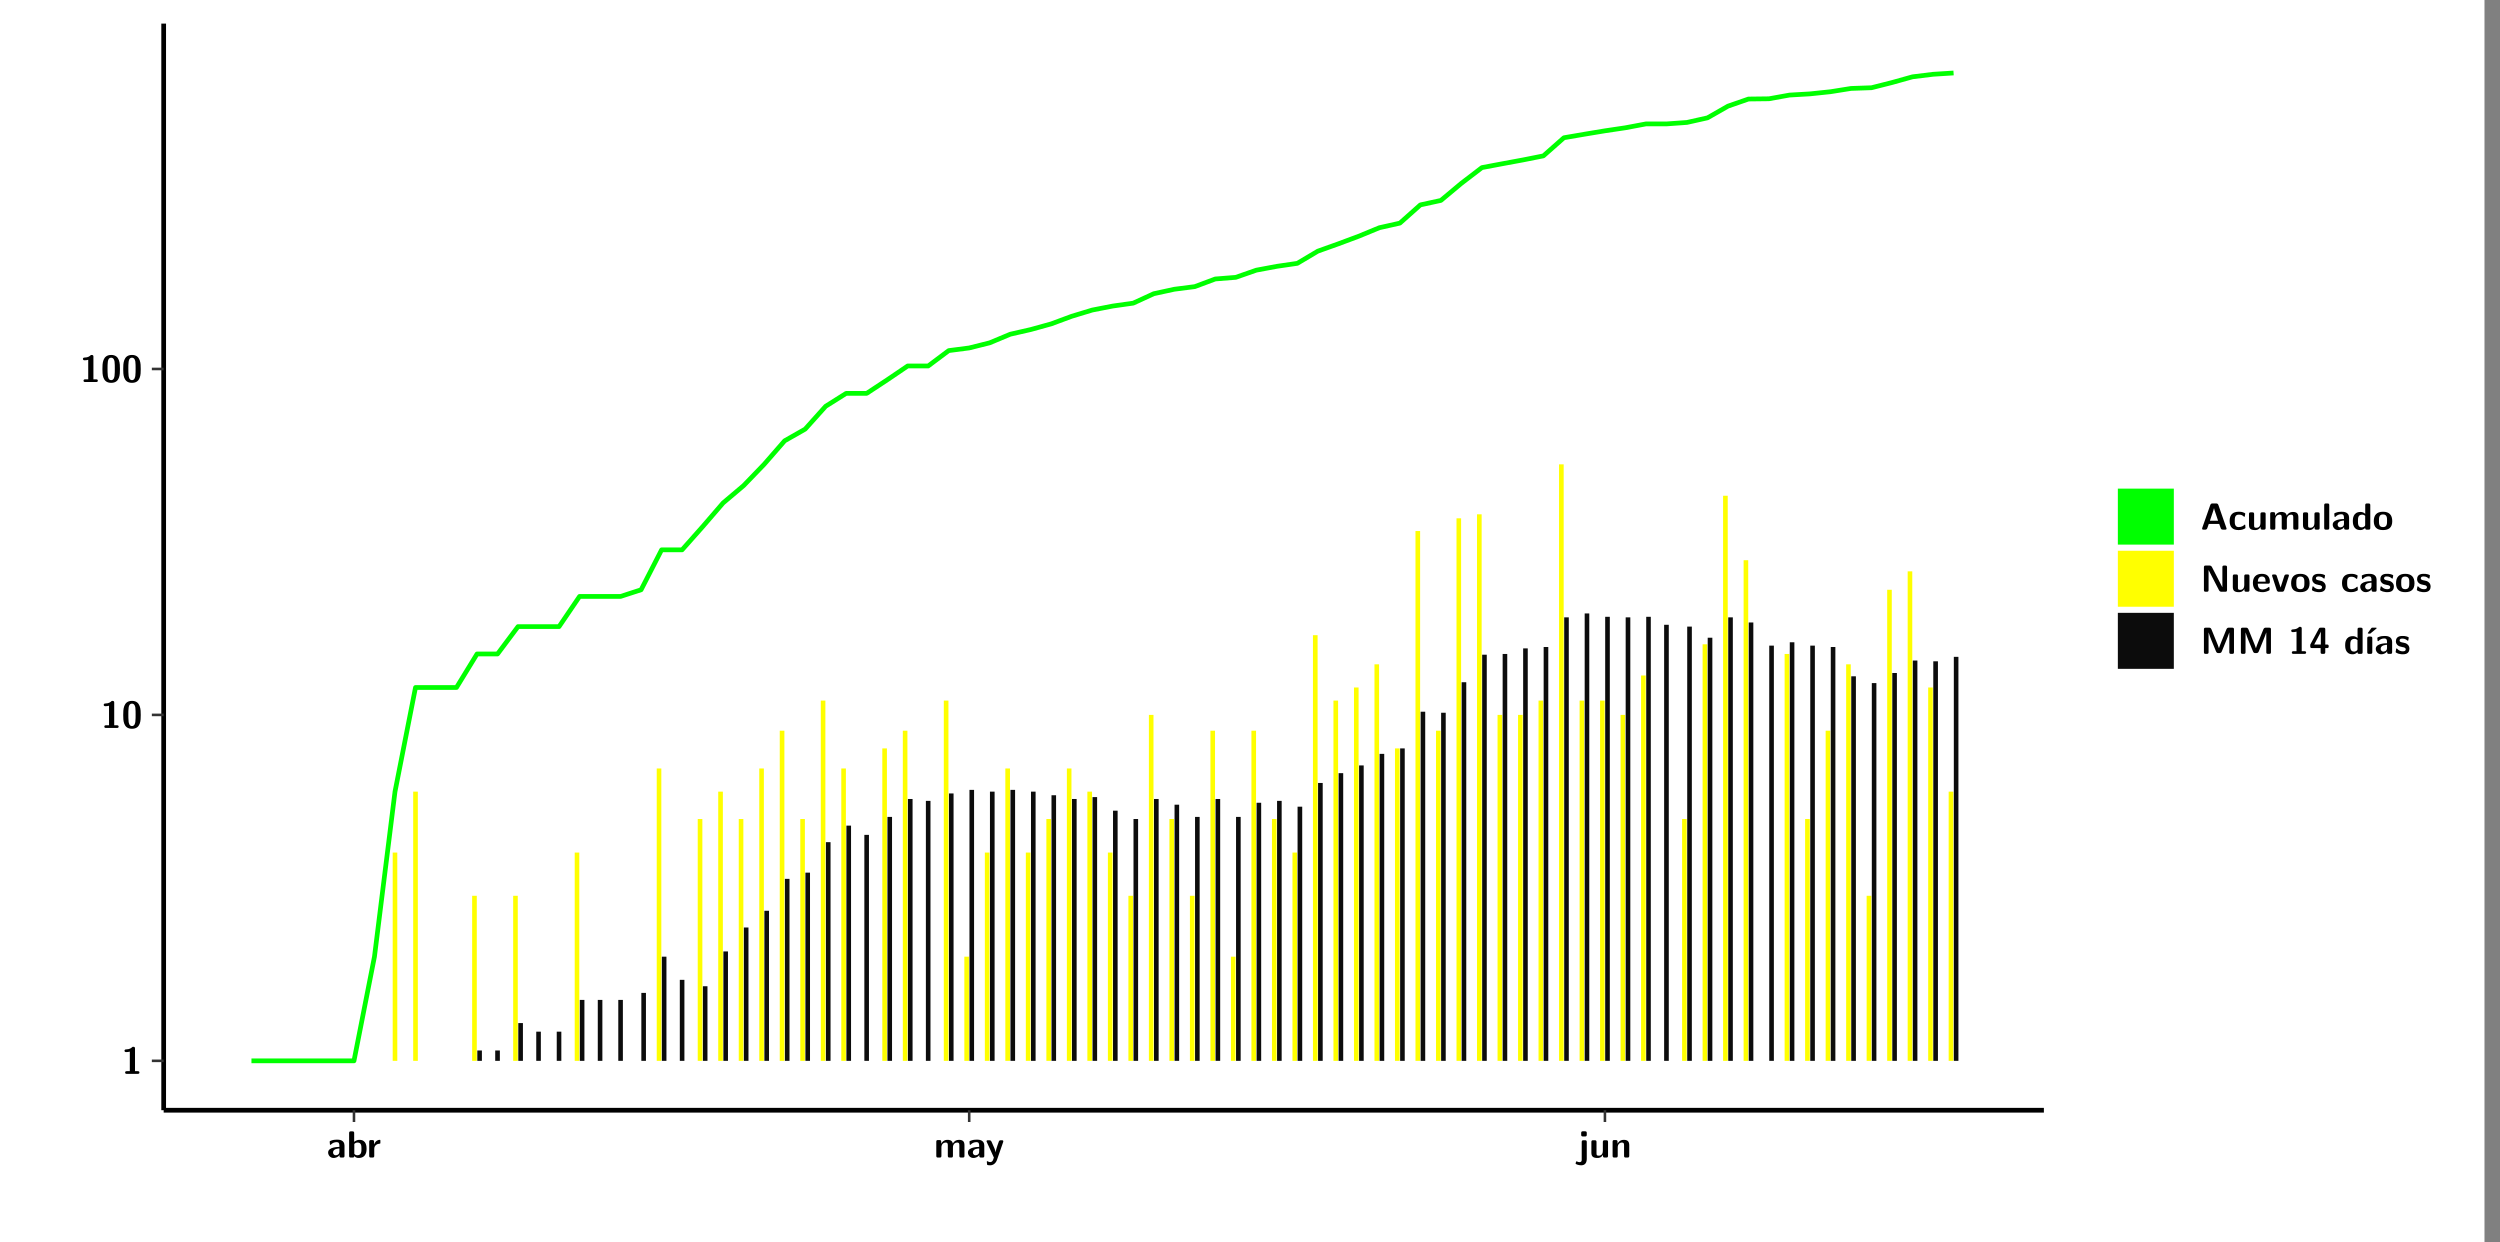 <?xml version="1.0" encoding="UTF-8"?>
<svg xmlns="http://www.w3.org/2000/svg" xmlns:xlink="http://www.w3.org/1999/xlink" width="579.653pt" height="288pt" viewBox="0 0 579.653 288" version="1.1">
<rect x="0" y="0" width="579.653" height="288" fill="#808080" stroke="none"/>
<defs>
<g>
<symbol overflow="visible" id="glyph0-0">
<path style="stroke:none;" d=""/>
</symbol>
<symbol overflow="visible" id="glyph0-1">
<path style="stroke:none;" d="M 3.109 -5.859 C 3.109 -6.016 3.109 -6.281 2.719 -6.281 C 2.547 -6.281 2.516 -6.266 2.406 -6.156 C 2.25 -6.016 1.922 -5.688 1.047 -5.672 C 0.891 -5.672 0.672 -5.609 0.672 -5.359 C 0.672 -5.047 0.969 -5.047 1.094 -5.047 C 1.344 -5.047 1.656 -5.078 1.906 -5.156 L 1.906 -0.625 L 1.234 -0.625 C 1.109 -0.625 0.812 -0.625 0.812 -0.312 C 0.812 0 1.109 0 1.234 0 L 3.719 0 C 3.828 0 4.141 0 4.141 -0.312 C 4.141 -0.625 3.828 -0.625 3.719 -0.625 L 3.109 -0.625 Z M 3.109 -5.859 "/>
</symbol>
<symbol overflow="visible" id="glyph0-2">
<path style="stroke:none;" d="M 4.438 -3 C 4.438 -4.203 4.438 -6.281 2.406 -6.281 C 0.375 -6.281 0.375 -4.219 0.375 -3 C 0.375 -1.812 0.375 0.188 2.406 0.188 C 4.438 0.188 4.438 -1.781 4.438 -3 Z M 2.406 -0.438 C 1.75 -0.438 1.656 -1.25 1.625 -1.484 C 1.562 -1.953 1.562 -2.766 1.562 -3.125 C 1.562 -3.641 1.562 -4.203 1.625 -4.641 C 1.641 -4.875 1.734 -5.641 2.406 -5.641 C 3.047 -5.641 3.156 -4.906 3.188 -4.734 C 3.25 -4.281 3.25 -3.594 3.25 -3.125 C 3.25 -2.625 3.25 -1.953 3.188 -1.469 C 3.156 -1.234 3.062 -0.438 2.406 -0.438 Z M 2.406 -0.438 "/>
</symbol>
<symbol overflow="visible" id="glyph0-3">
<path style="stroke:none;" d="M 4.062 -2.766 C 4.062 -4.156 2.734 -4.156 2.297 -4.156 C 1.891 -4.156 1.453 -4.125 0.859 -3.891 C 0.672 -3.797 0.625 -3.781 0.625 -3.688 C 0.625 -3.625 0.688 -3.109 0.688 -3.047 C 0.703 -2.984 0.75 -2.938 0.812 -2.938 C 0.844 -2.938 0.875 -2.969 0.906 -3 C 1.281 -3.391 1.719 -3.578 2.266 -3.578 C 2.734 -3.578 2.875 -3.297 2.875 -2.781 L 2.875 -2.469 C 2.562 -2.469 0.266 -2.453 0.266 -1.172 C 0.266 -0.547 0.766 0.094 1.531 0.094 C 1.828 0.094 2.484 0.016 2.906 -0.594 L 2.906 -0.422 C 2.906 -0.141 2.969 0 3.328 0 L 3.641 0 C 3.984 0 4.062 -0.109 4.062 -0.422 Z M 2.875 -1.344 C 2.875 -0.531 2.047 -0.531 2.016 -0.531 C 1.641 -0.531 1.406 -0.844 1.406 -1.188 C 1.406 -2.047 2.625 -2.109 2.875 -2.109 Z M 2.875 -1.344 "/>
</symbol>
<symbol overflow="visible" id="glyph0-4">
<path style="stroke:none;" d="M 1.703 -5.656 C 1.703 -5.938 1.641 -6.078 1.281 -6.078 L 0.953 -6.078 C 0.641 -6.078 0.531 -5.984 0.531 -5.656 L 0.531 -0.422 C 0.531 -0.109 0.625 0 0.953 0 L 1.312 0 C 1.453 0 1.719 0 1.734 -0.344 C 2.125 0.094 2.578 0.094 2.719 0.094 C 4.578 0.094 4.578 -1.594 4.578 -2.031 C 4.578 -2.453 4.578 -4.109 2.938 -4.109 C 2.219 -4.109 1.781 -3.703 1.703 -3.625 Z M 1.734 -3.172 C 1.844 -3.281 2.109 -3.484 2.5 -3.484 C 3.391 -3.484 3.391 -2.672 3.391 -2.016 C 3.391 -1.375 3.391 -0.531 2.406 -0.531 C 2.047 -0.531 1.828 -0.75 1.734 -0.875 Z M 1.734 -3.172 "/>
</symbol>
<symbol overflow="visible" id="glyph0-5">
<path style="stroke:none;" d="M 1.703 -2.016 C 1.703 -2.844 2.391 -3.188 2.938 -3.219 C 3.109 -3.234 3.125 -3.234 3.125 -3.469 L 3.125 -3.875 C 3.125 -4.047 3.125 -4.109 2.969 -4.109 C 2.719 -4.109 2.078 -4.031 1.672 -3.078 L 1.656 -3.078 L 1.656 -3.641 C 1.656 -3.922 1.594 -4.062 1.234 -4.062 L 0.953 -4.062 C 0.641 -4.062 0.531 -3.969 0.531 -3.641 L 0.531 -0.422 C 0.531 -0.109 0.625 0 0.953 0 L 1.281 0 C 1.609 0 1.703 -0.109 1.703 -0.422 Z M 1.703 -2.016 "/>
</symbol>
<symbol overflow="visible" id="glyph0-6">
<path style="stroke:none;" d="M 7.062 -2.844 C 7.062 -3.75 6.672 -4.109 5.781 -4.109 C 5.156 -4.109 4.688 -3.828 4.359 -3.25 C 4.219 -4.078 3.484 -4.109 3.109 -4.109 C 2.938 -4.109 2.578 -4.109 2.188 -3.828 C 1.906 -3.625 1.734 -3.344 1.672 -3.203 L 1.672 -3.641 C 1.672 -3.922 1.609 -4.062 1.25 -4.062 L 0.953 -4.062 C 0.625 -4.062 0.531 -3.969 0.531 -3.641 L 0.531 -0.422 C 0.531 -0.109 0.625 0 0.953 0 L 1.297 0 C 1.625 0 1.719 -0.109 1.719 -0.422 L 1.719 -2.359 C 1.719 -3.141 2.25 -3.484 2.688 -3.484 C 3.109 -3.484 3.203 -3.297 3.203 -2.828 L 3.203 -0.422 C 3.203 -0.109 3.297 0 3.625 0 L 3.969 0 C 4.297 0 4.391 -0.109 4.391 -0.422 L 4.391 -2.359 C 4.391 -3.141 4.922 -3.484 5.359 -3.484 C 5.781 -3.484 5.875 -3.297 5.875 -2.828 L 5.875 -0.422 C 5.875 -0.109 5.969 0 6.297 0 L 6.641 0 C 6.984 0 7.062 -0.109 7.062 -0.422 Z M 7.062 -2.844 "/>
</symbol>
<symbol overflow="visible" id="glyph0-7">
<path style="stroke:none;" d="M 4.109 -3.609 C 4.141 -3.719 4.141 -3.734 4.141 -3.781 C 4.141 -4.016 3.906 -4.016 3.797 -4.016 L 3.609 -4.016 C 3.469 -4.016 3.266 -4.016 3.141 -3.812 C 3.109 -3.766 2.406 -1.828 2.359 -1.25 L 2.344 -1.25 C 2.312 -1.672 1.953 -2.484 1.562 -3.328 C 1.328 -3.891 1.266 -4.016 0.828 -4.016 L 0.594 -4.016 C 0.469 -4.016 0.25 -4.016 0.25 -3.781 C 0.25 -3.75 0.281 -3.688 0.297 -3.641 L 1.953 0 C 1.891 0.188 1.859 0.281 1.828 0.375 C 1.734 0.656 1.578 1.047 1.109 1.047 C 0.812 1.047 0.609 0.922 0.516 0.875 C 0.469 0.844 0.453 0.828 0.422 0.828 C 0.391 0.828 0.312 0.859 0.312 0.969 C 0.312 1.031 0.375 1.641 0.391 1.672 C 0.469 1.781 0.953 1.797 1.094 1.797 C 2.172 1.797 2.609 0.766 2.672 0.547 Z M 4.109 -3.609 "/>
</symbol>
<symbol overflow="visible" id="glyph0-8">
<path style="stroke:none;" d="M 1.969 -5.672 C 1.969 -5.953 1.906 -6.094 1.547 -6.094 L 1.094 -6.094 C 0.766 -6.094 0.672 -5.984 0.672 -5.672 L 0.672 -5.312 C 0.672 -5.031 0.734 -4.891 1.094 -4.891 L 1.547 -4.891 C 1.875 -4.891 1.969 -5 1.969 -5.312 Z M 0.797 0.484 C 0.797 0.703 0.797 1.062 0.25 1.062 C 0.156 1.062 -0.094 1.031 -0.266 0.922 C -0.359 0.875 -0.375 0.875 -0.406 0.875 C -0.484 0.875 -0.5 0.922 -0.547 1.094 C -0.609 1.281 -0.625 1.359 -0.625 1.391 C -0.625 1.547 0.109 1.797 0.656 1.797 C 1.625 1.797 1.969 1.141 1.969 0.281 L 1.969 -3.594 C 1.969 -3.875 1.906 -4.016 1.547 -4.016 L 1.219 -4.016 C 0.891 -4.016 0.797 -3.906 0.797 -3.594 Z M 0.797 0.484 "/>
</symbol>
<symbol overflow="visible" id="glyph0-9">
<path style="stroke:none;" d="M 4.391 -3.594 C 4.391 -3.875 4.328 -4.016 3.969 -4.016 L 3.609 -4.016 C 3.281 -4.016 3.188 -3.906 3.188 -3.594 L 3.188 -1.516 C 3.188 -0.938 2.891 -0.438 2.266 -0.438 C 1.766 -0.438 1.719 -0.562 1.719 -1.031 L 1.719 -3.594 C 1.719 -3.875 1.656 -4.016 1.297 -4.016 L 0.953 -4.016 C 0.625 -4.016 0.531 -3.922 0.531 -3.594 L 0.531 -1.109 C 0.531 -0.172 1.031 0.094 1.953 0.094 C 2.188 0.094 2.812 0.094 3.219 -0.656 L 3.219 -0.422 C 3.219 -0.141 3.281 0 3.641 0 L 3.969 0 C 4.297 0 4.391 -0.109 4.391 -0.422 Z M 4.391 -3.594 "/>
</symbol>
<symbol overflow="visible" id="glyph0-10">
<path style="stroke:none;" d="M 4.391 -2.844 C 4.391 -3.75 4 -4.109 3.109 -4.109 C 2.188 -4.109 1.781 -3.438 1.672 -3.203 L 1.672 -3.641 C 1.672 -3.922 1.609 -4.062 1.25 -4.062 L 0.953 -4.062 C 0.625 -4.062 0.531 -3.969 0.531 -3.641 L 0.531 -0.422 C 0.531 -0.109 0.625 0 0.953 0 L 1.297 0 C 1.625 0 1.719 -0.109 1.719 -0.422 L 1.719 -2.359 C 1.719 -3.125 2.219 -3.484 2.688 -3.484 C 3.109 -3.484 3.188 -3.281 3.188 -2.828 L 3.188 -0.422 C 3.188 -0.141 3.25 0 3.609 0 L 3.969 0 C 4.297 0 4.391 -0.109 4.391 -0.422 Z M 4.391 -2.844 "/>
</symbol>
<symbol overflow="visible" id="glyph0-11">
<path style="stroke:none;" d="M 4.156 -5.703 C 4.031 -6.078 3.766 -6.078 3.594 -6.078 L 2.828 -6.078 C 2.641 -6.078 2.391 -6.078 2.266 -5.703 L 0.406 -0.406 C 0.375 -0.297 0.375 -0.281 0.375 -0.234 C 0.375 0 0.594 0 0.703 0 L 1.031 0 C 1.188 0 1.453 0 1.578 -0.344 L 1.922 -1.328 L 4.344 -1.328 L 4.641 -0.484 C 4.75 -0.172 4.812 0 5.234 0 L 5.703 0 C 5.828 0 6.047 0 6.047 -0.234 C 6.047 -0.281 6.047 -0.297 6 -0.406 Z M 2.812 -3.938 C 2.938 -4.328 3.062 -4.656 3.125 -4.969 L 3.141 -4.969 C 3.188 -4.766 3.188 -4.75 3.25 -4.547 L 4.078 -2.078 L 2.188 -2.078 Z M 2.812 -3.938 "/>
</symbol>
<symbol overflow="visible" id="glyph0-12">
<path style="stroke:none;" d="M 4 -0.438 C 4 -0.531 3.969 -0.938 3.953 -1.047 C 3.953 -1.078 3.938 -1.172 3.844 -1.172 C 3.812 -1.172 3.797 -1.172 3.703 -1.078 C 3.562 -0.953 3.141 -0.594 2.422 -0.594 C 1.516 -0.594 1.516 -1.469 1.516 -2.031 C 1.516 -2.75 1.562 -3.484 2.453 -3.484 C 3.031 -3.484 3.266 -3.344 3.578 -3.078 C 3.688 -2.984 3.703 -2.984 3.734 -2.984 C 3.828 -2.984 3.844 -3.062 3.844 -3.094 C 3.859 -3.172 3.953 -3.656 3.953 -3.703 C 3.953 -3.781 3.891 -3.812 3.75 -3.891 C 3.328 -4.078 3.062 -4.156 2.453 -4.156 C 1.141 -4.156 0.328 -3.547 0.328 -2.016 C 0.328 -0.562 1.078 0.094 2.406 0.094 C 2.641 0.094 3.172 0.094 3.75 -0.203 C 4 -0.344 4 -0.344 4 -0.438 Z M 4 -0.438 "/>
</symbol>
<symbol overflow="visible" id="glyph0-13">
<path style="stroke:none;" d="M 1.703 -5.656 C 1.703 -5.938 1.641 -6.078 1.281 -6.078 L 0.953 -6.078 C 0.641 -6.078 0.531 -5.984 0.531 -5.656 L 0.531 -0.422 C 0.531 -0.109 0.625 0 0.953 0 L 1.281 0 C 1.609 0 1.703 -0.109 1.703 -0.422 Z M 1.703 -5.656 "/>
</symbol>
<symbol overflow="visible" id="glyph0-14">
<path style="stroke:none;" d="M 4.375 -5.656 C 4.375 -5.938 4.312 -6.078 3.953 -6.078 L 3.625 -6.078 C 3.297 -6.078 3.203 -5.969 3.203 -5.656 L 3.203 -3.672 C 2.812 -4.047 2.375 -4.109 2.109 -4.109 C 0.328 -4.109 0.328 -2.422 0.328 -2 C 0.328 -1.594 0.328 0.094 2.062 0.094 C 2.422 0.094 2.812 -0.016 3.188 -0.406 C 3.188 -0.094 3.297 0 3.609 0 L 3.953 0 C 4.281 0 4.375 -0.109 4.375 -0.422 Z M 3.188 -1.094 C 3.188 -0.953 3.188 -0.875 2.922 -0.688 C 2.703 -0.547 2.5 -0.531 2.406 -0.531 C 1.516 -0.531 1.516 -1.344 1.516 -2 C 1.516 -2.656 1.516 -3.484 2.5 -3.484 C 2.75 -3.484 2.984 -3.391 3.188 -3.203 Z M 3.188 -1.094 "/>
</symbol>
<symbol overflow="visible" id="glyph0-15">
<path style="stroke:none;" d="M 4.547 -1.969 C 4.547 -3.406 3.844 -4.156 2.406 -4.156 C 0.953 -4.156 0.266 -3.391 0.266 -1.969 C 0.266 -0.547 1.031 0.094 2.406 0.094 C 3.781 0.094 4.547 -0.531 4.547 -1.969 Z M 2.406 -0.594 C 1.469 -0.594 1.469 -1.375 1.469 -2.078 C 1.469 -2.75 1.469 -3.531 2.406 -3.531 C 3.344 -3.531 3.344 -2.766 3.344 -2.078 C 3.344 -1.391 3.344 -0.594 2.406 -0.594 Z M 2.406 -0.594 "/>
</symbol>
<symbol overflow="visible" id="glyph0-16">
<path style="stroke:none;" d="M 2.656 -5.734 C 2.469 -6.078 2.203 -6.078 2.031 -6.078 L 1.219 -6.078 C 0.906 -6.078 0.797 -5.984 0.797 -5.656 L 0.797 -0.422 C 0.797 -0.109 0.891 0 1.219 0 L 1.453 0 C 1.781 0 1.875 -0.109 1.875 -0.422 L 1.875 -5.016 L 1.891 -5.016 L 4.297 -0.344 C 4.484 0 4.75 0 4.922 0 L 5.734 0 C 6.062 0 6.156 -0.109 6.156 -0.422 L 6.156 -5.656 C 6.156 -5.938 6.094 -6.078 5.734 -6.078 L 5.5 -6.078 C 5.156 -6.078 5.078 -5.969 5.078 -5.656 L 5.078 -1.062 L 5.062 -1.062 Z M 2.656 -5.734 "/>
</symbol>
<symbol overflow="visible" id="glyph0-17">
<path style="stroke:none;" d="M 3.781 -1.875 C 3.984 -1.875 4.203 -1.891 4.203 -2.281 C 4.203 -3.406 3.672 -4.156 2.359 -4.156 C 0.969 -4.156 0.266 -3.375 0.266 -2.047 C 0.266 -0.609 1.109 0.094 2.484 0.094 C 2.812 0.094 3.312 0.047 3.891 -0.234 C 4.078 -0.328 4.141 -0.359 4.141 -0.469 C 4.141 -0.531 4.125 -0.781 4.109 -0.844 C 4.078 -1.125 4.062 -1.125 3.984 -1.125 C 3.953 -1.125 3.938 -1.125 3.844 -1.047 C 3.328 -0.594 2.797 -0.531 2.516 -0.531 C 1.531 -0.531 1.422 -1.312 1.391 -1.875 Z M 1.406 -2.344 C 1.422 -2.875 1.609 -3.531 2.359 -3.531 C 3.062 -3.531 3.203 -3.031 3.219 -2.344 Z M 1.406 -2.344 "/>
</symbol>
<symbol overflow="visible" id="glyph0-18">
<path style="stroke:none;" d="M 4.109 -3.609 C 4.141 -3.719 4.141 -3.75 4.141 -3.766 C 4.141 -4.016 3.922 -4.016 3.797 -4.016 L 3.609 -4.016 C 3.25 -4.016 3.141 -3.891 3.062 -3.641 L 2.203 -0.984 L 1.328 -3.641 C 1.266 -3.828 1.203 -4.016 0.781 -4.016 L 0.578 -4.016 C 0.453 -4.016 0.234 -4.016 0.234 -3.766 C 0.234 -3.75 0.234 -3.719 0.266 -3.609 L 1.312 -0.375 C 1.438 0 1.703 0 1.859 0 L 2.5 0 C 2.672 0 2.938 0 3.062 -0.375 Z M 4.109 -3.609 "/>
</symbol>
<symbol overflow="visible" id="glyph0-19">
<path style="stroke:none;" d="M 3.469 -1.234 C 3.469 -1.734 3.203 -2.031 3.047 -2.172 C 2.703 -2.484 2.391 -2.547 2.031 -2.609 C 1.547 -2.703 1.188 -2.766 1.188 -3.109 C 1.188 -3.469 1.484 -3.547 1.828 -3.547 C 2.406 -3.547 2.719 -3.328 2.953 -3.125 C 3.047 -3.047 3.062 -3.047 3.094 -3.047 C 3.188 -3.047 3.203 -3.125 3.203 -3.156 C 3.219 -3.219 3.312 -3.719 3.312 -3.766 C 3.312 -3.906 2.844 -4.031 2.75 -4.062 C 2.406 -4.156 2.125 -4.156 1.891 -4.156 C 1.5 -4.156 0.328 -4.156 0.328 -2.906 C 0.328 -2.484 0.516 -2.219 0.75 -2 C 1.062 -1.734 1.406 -1.672 1.906 -1.562 C 2.156 -1.531 2.609 -1.453 2.609 -1.062 C 2.609 -0.656 2.266 -0.594 1.922 -0.594 C 1.531 -0.594 1.047 -0.703 0.625 -1.188 C 0.594 -1.234 0.562 -1.266 0.516 -1.266 C 0.422 -1.266 0.406 -1.188 0.391 -1.125 C 0.375 -1.016 0.266 -0.516 0.266 -0.422 C 0.266 -0.266 0.922 -0.062 0.922 -0.047 C 1.406 0.094 1.766 0.094 1.922 0.094 C 2.359 0.094 3.469 0.062 3.469 -1.234 Z M 3.469 -1.234 "/>
</symbol>
<symbol overflow="visible" id="glyph0-20">
<path style="stroke:none;" d="M 4.859 -2.859 C 4.688 -2.422 4.359 -1.609 4.281 -1.312 C 4.203 -1.625 3.844 -2.484 3.656 -2.953 L 2.531 -5.719 C 2.391 -6.078 2.109 -6.078 1.953 -6.078 L 1.219 -6.078 C 0.906 -6.078 0.797 -5.984 0.797 -5.656 L 0.797 -0.422 C 0.797 -0.109 0.891 0 1.219 0 L 1.453 0 C 1.781 0 1.875 -0.109 1.875 -0.422 L 1.875 -4.953 L 1.891 -4.953 C 1.984 -4.562 2.375 -3.578 2.578 -3.062 L 3.609 -0.562 C 3.766 -0.188 3.969 -0.188 4.266 -0.188 C 4.562 -0.188 4.781 -0.188 4.938 -0.562 L 6.062 -3.328 C 6.141 -3.531 6.625 -4.719 6.672 -4.953 L 6.688 -4.953 L 6.688 -0.422 C 6.688 -0.141 6.75 0 7.109 0 L 7.344 0 C 7.672 0 7.766 -0.109 7.766 -0.422 L 7.766 -5.656 C 7.766 -5.938 7.703 -6.078 7.344 -6.078 L 6.609 -6.078 C 6.391 -6.078 6.172 -6.062 6.016 -5.703 Z M 4.859 -2.859 "/>
</symbol>
<symbol overflow="visible" id="glyph0-21">
<path style="stroke:none;" d="M 0.344 -2.297 C 0.266 -2.172 0.266 -2.141 0.266 -1.984 L 0.266 -1.766 C 0.266 -1.484 0.328 -1.344 0.688 -1.344 L 2.672 -1.344 L 2.672 -0.422 C 2.672 -0.141 2.719 0 3.078 0 L 3.328 0 C 3.656 0 3.75 -0.109 3.75 -0.422 L 3.75 -1.344 L 4.125 -1.344 C 4.391 -1.344 4.547 -1.406 4.547 -1.75 C 4.547 -2.078 4.422 -2.172 4.125 -2.172 L 3.75 -2.172 L 3.75 -5.656 C 3.75 -5.984 3.656 -6.078 3.328 -6.078 L 2.688 -6.078 C 2.531 -6.078 2.391 -6.078 2.281 -5.875 Z M 1.188 -2.172 C 2.578 -4.75 2.672 -5.016 2.703 -5.156 L 2.719 -5.156 L 2.719 -2.172 Z M 1.188 -2.172 "/>
</symbol>
<symbol overflow="visible" id="glyph0-22">
<path style="stroke:none;" d="M 3.906 -5.844 C 3.953 -5.875 4 -5.922 4 -5.969 C 4 -6.078 3.906 -6.078 3.766 -6.078 L 3.047 -6.078 C 2.875 -6.078 2.859 -6.078 2.781 -5.984 L 2.031 -4.953 C 1.953 -4.859 1.953 -4.844 1.953 -4.828 C 1.953 -4.703 2.047 -4.703 2.188 -4.703 L 2.516 -4.703 Z M 3.906 -5.844 "/>
</symbol>
<symbol overflow="visible" id="glyph0-23">
<path style="stroke:none;" d="M 1.703 -3.594 C 1.703 -3.875 1.641 -4.016 1.281 -4.016 L 0.953 -4.016 C 0.641 -4.016 0.531 -3.922 0.531 -3.594 L 0.531 -0.422 C 0.531 -0.109 0.625 0 0.953 0 L 1.281 0 C 1.609 0 1.703 -0.109 1.703 -0.422 Z M 1.703 -3.594 "/>
</symbol>
</g>
<clipPath id="clip1">
  <path d="M 0 0 L 576.008 0 L 576.008 288 L 0 288 Z M 0 0 "/>
</clipPath>
<clipPath id="clip2">
  <path d="M 37.949 5.477 L 473.898 5.477 L 473.898 257.414 L 37.949 257.414 Z M 37.949 5.477 "/>
</clipPath>
</defs>
<g id="surface1">
<g clip-path="url(#clip1)" clip-rule="nonzero">
<path style="fill-rule:nonzero;fill:rgb(100%,100%,100%);fill-opacity:1;stroke-width:0.598;stroke-linecap:round;stroke-linejoin:round;stroke:rgb(100%,100%,100%);stroke-opacity:1;stroke-miterlimit:10;" d="M 0 0 L 0 288.004 L 576.008 288.004 L 576.008 0 Z M 0 0 " transform="matrix(1,0,0,-1,0,288)"/>
</g>
<g clip-path="url(#clip2)" clip-rule="nonzero">
<path style=" stroke:none;fill-rule:nonzero;fill:rgb(100%,100%,100%);fill-opacity:1;" d="M 37.949 257.414 L 37.949 5.477 L 473.898 5.477 L 473.898 257.414 Z M 37.949 257.414 "/>
</g>
<path style=" stroke:none;fill-rule:nonzero;fill:rgb(100%,100%,0%);fill-opacity:1;" d="M 91.051 245.969 L 91.051 197.676 L 92.117 197.676 L 92.117 245.969 Z M 91.051 245.969 "/>
<path style=" stroke:none;fill-rule:nonzero;fill:rgb(100%,100%,0%);fill-opacity:1;" d="M 95.801 245.969 L 95.801 183.551 L 96.879 183.551 L 96.879 245.969 Z M 95.801 245.969 "/>
<path style=" stroke:none;fill-rule:nonzero;fill:rgb(100%,100%,0%);fill-opacity:1;" d="M 109.473 245.969 L 109.473 207.699 L 110.547 207.699 L 110.547 245.969 Z M 109.473 245.969 "/>
<path style=" stroke:none;fill-rule:nonzero;fill:rgb(4.999%,4.999%,4.999%);fill-opacity:1;" d="M 110.668 245.969 L 110.668 243.566 L 111.734 243.566 L 111.734 245.969 Z M 110.668 245.969 "/>
<path style=" stroke:none;fill-rule:nonzero;fill:rgb(4.999%,4.999%,4.999%);fill-opacity:1;" d="M 114.82 245.969 L 114.82 243.566 L 115.898 243.566 L 115.898 245.969 Z M 114.82 245.969 "/>
<path style=" stroke:none;fill-rule:nonzero;fill:rgb(100%,100%,0%);fill-opacity:1;" d="M 118.984 245.969 L 118.984 207.699 L 120.051 207.699 L 120.051 245.969 Z M 118.984 245.969 "/>
<path style=" stroke:none;fill-rule:nonzero;fill:rgb(4.999%,4.999%,4.999%);fill-opacity:1;" d="M 120.172 245.969 L 120.172 237.211 L 121.246 237.211 L 121.246 245.969 Z M 120.172 245.969 "/>
<path style=" stroke:none;fill-rule:nonzero;fill:rgb(4.999%,4.999%,4.999%);fill-opacity:1;" d="M 124.336 245.969 L 124.336 239.203 L 125.402 239.203 L 125.402 245.969 Z M 124.336 245.969 "/>
<path style=" stroke:none;fill-rule:nonzero;fill:rgb(4.999%,4.999%,4.999%);fill-opacity:1;" d="M 129.086 245.969 L 129.086 239.203 L 130.152 239.203 L 130.152 245.969 Z M 129.086 245.969 "/>
<path style=" stroke:none;fill-rule:nonzero;fill:rgb(100%,100%,0%);fill-opacity:1;" d="M 133.254 245.969 L 133.254 197.676 L 134.316 197.676 L 134.316 245.969 Z M 133.254 245.969 "/>
<path style=" stroke:none;fill-rule:nonzero;fill:rgb(4.999%,4.999%,4.999%);fill-opacity:1;" d="M 134.438 245.969 L 134.438 231.84 L 135.504 231.84 L 135.504 245.969 Z M 134.438 245.969 "/>
<path style=" stroke:none;fill-rule:nonzero;fill:rgb(4.999%,4.999%,4.999%);fill-opacity:1;" d="M 138.602 245.969 L 138.602 231.84 L 139.668 231.84 L 139.668 245.969 Z M 138.602 245.969 "/>
<path style=" stroke:none;fill-rule:nonzero;fill:rgb(4.999%,4.999%,4.999%);fill-opacity:1;" d="M 143.355 245.969 L 143.355 231.84 L 144.422 231.84 L 144.422 245.969 Z M 143.355 245.969 "/>
<path style=" stroke:none;fill-rule:nonzero;fill:rgb(4.999%,4.999%,4.999%);fill-opacity:1;" d="M 148.703 245.969 L 148.703 230.215 L 149.77 230.215 L 149.77 245.969 Z M 148.703 245.969 "/>
<path style=" stroke:none;fill-rule:nonzero;fill:rgb(100%,100%,0%);fill-opacity:1;" d="M 152.27 245.969 L 152.27 178.18 L 153.336 178.18 L 153.336 245.969 Z M 152.27 245.969 "/>
<path style=" stroke:none;fill-rule:nonzero;fill:rgb(4.999%,4.999%,4.999%);fill-opacity:1;" d="M 153.457 245.969 L 153.457 221.816 L 154.523 221.816 L 154.523 245.969 Z M 153.457 245.969 "/>
<path style=" stroke:none;fill-rule:nonzero;fill:rgb(4.999%,4.999%,4.999%);fill-opacity:1;" d="M 157.621 245.969 L 157.621 227.188 L 158.688 227.188 L 158.688 245.969 Z M 157.621 245.969 "/>
<path style=" stroke:none;fill-rule:nonzero;fill:rgb(100%,100%,0%);fill-opacity:1;" d="M 161.777 245.969 L 161.777 189.898 L 162.852 189.898 L 162.852 245.969 Z M 161.777 245.969 "/>
<path style=" stroke:none;fill-rule:nonzero;fill:rgb(4.999%,4.999%,4.999%);fill-opacity:1;" d="M 162.973 245.969 L 162.973 228.672 L 164.035 228.672 L 164.035 245.969 Z M 162.973 245.969 "/>
<path style=" stroke:none;fill-rule:nonzero;fill:rgb(100%,100%,0%);fill-opacity:1;" d="M 166.527 245.969 L 166.527 183.551 L 167.605 183.551 L 167.605 245.969 Z M 166.527 245.969 "/>
<path style=" stroke:none;fill-rule:nonzero;fill:rgb(4.999%,4.999%,4.999%);fill-opacity:1;" d="M 167.723 245.969 L 167.723 220.602 L 168.789 220.602 L 168.789 245.969 Z M 167.723 245.969 "/>
<path style=" stroke:none;fill-rule:nonzero;fill:rgb(100%,100%,0%);fill-opacity:1;" d="M 171.289 245.969 L 171.289 189.898 L 172.355 189.898 L 172.355 245.969 Z M 171.289 245.969 "/>
<path style=" stroke:none;fill-rule:nonzero;fill:rgb(4.999%,4.999%,4.999%);fill-opacity:1;" d="M 172.477 245.969 L 172.477 215.051 L 173.543 215.051 L 173.543 245.969 Z M 172.477 245.969 "/>
<path style=" stroke:none;fill-rule:nonzero;fill:rgb(100%,100%,0%);fill-opacity:1;" d="M 176.043 245.969 L 176.043 178.18 L 177.109 178.18 L 177.109 245.969 Z M 176.043 245.969 "/>
<path style=" stroke:none;fill-rule:nonzero;fill:rgb(4.999%,4.999%,4.999%);fill-opacity:1;" d="M 177.227 245.969 L 177.227 211.176 L 178.305 211.176 L 178.305 245.969 Z M 177.227 245.969 "/>
<path style=" stroke:none;fill-rule:nonzero;fill:rgb(100%,100%,0%);fill-opacity:1;" d="M 180.793 245.969 L 180.793 169.422 L 181.871 169.422 L 181.871 245.969 Z M 180.793 245.969 "/>
<path style=" stroke:none;fill-rule:nonzero;fill:rgb(4.999%,4.999%,4.999%);fill-opacity:1;" d="M 181.988 245.969 L 181.988 203.773 L 183.055 203.773 L 183.055 245.969 Z M 181.988 245.969 "/>
<path style=" stroke:none;fill-rule:nonzero;fill:rgb(100%,100%,0%);fill-opacity:1;" d="M 185.555 245.969 L 185.555 189.898 L 186.621 189.898 L 186.621 245.969 Z M 185.555 245.969 "/>
<path style=" stroke:none;fill-rule:nonzero;fill:rgb(4.999%,4.999%,4.999%);fill-opacity:1;" d="M 186.742 245.969 L 186.742 202.332 L 187.809 202.332 L 187.809 245.969 Z M 186.742 245.969 "/>
<path style=" stroke:none;fill-rule:nonzero;fill:rgb(100%,100%,0%);fill-opacity:1;" d="M 190.309 245.969 L 190.309 162.438 L 191.375 162.438 L 191.375 245.969 Z M 190.309 245.969 "/>
<path style=" stroke:none;fill-rule:nonzero;fill:rgb(4.999%,4.999%,4.999%);fill-opacity:1;" d="M 191.496 245.969 L 191.496 195.266 L 192.57 195.266 L 192.57 245.969 Z M 191.496 245.969 "/>
<path style=" stroke:none;fill-rule:nonzero;fill:rgb(100%,100%,0%);fill-opacity:1;" d="M 195.062 245.969 L 195.062 178.18 L 196.129 178.18 L 196.129 245.969 Z M 195.062 245.969 "/>
<path style=" stroke:none;fill-rule:nonzero;fill:rgb(4.999%,4.999%,4.999%);fill-opacity:1;" d="M 196.246 245.969 L 196.246 191.43 L 197.324 191.43 L 197.324 245.969 Z M 196.246 245.969 "/>
<path style=" stroke:none;fill-rule:nonzero;fill:rgb(4.999%,4.999%,4.999%);fill-opacity:1;" d="M 200.41 245.969 L 200.41 193.574 L 201.477 193.574 L 201.477 245.969 Z M 200.41 245.969 "/>
<path style=" stroke:none;fill-rule:nonzero;fill:rgb(100%,100%,0%);fill-opacity:1;" d="M 204.574 245.969 L 204.574 173.527 L 205.641 173.527 L 205.641 245.969 Z M 204.574 245.969 "/>
<path style=" stroke:none;fill-rule:nonzero;fill:rgb(4.999%,4.999%,4.999%);fill-opacity:1;" d="M 205.762 245.969 L 205.762 189.41 L 206.828 189.41 L 206.828 245.969 Z M 205.762 245.969 "/>
<path style=" stroke:none;fill-rule:nonzero;fill:rgb(100%,100%,0%);fill-opacity:1;" d="M 209.328 245.969 L 209.328 169.422 L 210.395 169.422 L 210.395 245.969 Z M 209.328 245.969 "/>
<path style=" stroke:none;fill-rule:nonzero;fill:rgb(4.999%,4.999%,4.999%);fill-opacity:1;" d="M 210.512 245.969 L 210.512 185.254 L 211.59 185.254 L 211.59 245.969 Z M 210.512 245.969 "/>
<path style=" stroke:none;fill-rule:nonzero;fill:rgb(4.999%,4.999%,4.999%);fill-opacity:1;" d="M 214.676 245.969 L 214.676 185.691 L 215.742 185.691 L 215.742 245.969 Z M 214.676 245.969 "/>
<path style=" stroke:none;fill-rule:nonzero;fill:rgb(100%,100%,0%);fill-opacity:1;" d="M 218.832 245.969 L 218.832 162.438 L 219.906 162.438 L 219.906 245.969 Z M 218.832 245.969 "/>
<path style=" stroke:none;fill-rule:nonzero;fill:rgb(4.999%,4.999%,4.999%);fill-opacity:1;" d="M 220.027 245.969 L 220.027 183.969 L 221.094 183.969 L 221.094 245.969 Z M 220.027 245.969 "/>
<path style=" stroke:none;fill-rule:nonzero;fill:rgb(100%,100%,0%);fill-opacity:1;" d="M 223.594 245.969 L 223.594 221.816 L 224.66 221.816 L 224.66 245.969 Z M 223.594 245.969 "/>
<path style=" stroke:none;fill-rule:nonzero;fill:rgb(4.999%,4.999%,4.999%);fill-opacity:1;" d="M 224.781 245.969 L 224.781 183.141 L 225.848 183.141 L 225.848 245.969 Z M 224.781 245.969 "/>
<path style=" stroke:none;fill-rule:nonzero;fill:rgb(100%,100%,0%);fill-opacity:1;" d="M 228.348 245.969 L 228.348 197.676 L 229.414 197.676 L 229.414 245.969 Z M 228.348 245.969 "/>
<path style=" stroke:none;fill-rule:nonzero;fill:rgb(4.999%,4.999%,4.999%);fill-opacity:1;" d="M 229.531 245.969 L 229.531 183.551 L 230.609 183.551 L 230.609 245.969 Z M 229.531 245.969 "/>
<path style=" stroke:none;fill-rule:nonzero;fill:rgb(100%,100%,0%);fill-opacity:1;" d="M 233.098 245.969 L 233.098 178.18 L 234.176 178.18 L 234.176 245.969 Z M 233.098 245.969 "/>
<path style=" stroke:none;fill-rule:nonzero;fill:rgb(4.999%,4.999%,4.999%);fill-opacity:1;" d="M 234.285 245.969 L 234.285 183.141 L 235.359 183.141 L 235.359 245.969 Z M 234.285 245.969 "/>
<path style=" stroke:none;fill-rule:nonzero;fill:rgb(100%,100%,0%);fill-opacity:1;" d="M 237.852 245.969 L 237.852 197.676 L 238.926 197.676 L 238.926 245.969 Z M 237.852 245.969 "/>
<path style=" stroke:none;fill-rule:nonzero;fill:rgb(4.999%,4.999%,4.999%);fill-opacity:1;" d="M 239.047 245.969 L 239.047 183.551 L 240.113 183.551 L 240.113 245.969 Z M 239.047 245.969 "/>
<path style=" stroke:none;fill-rule:nonzero;fill:rgb(100%,100%,0%);fill-opacity:1;" d="M 242.613 245.969 L 242.613 189.898 L 243.68 189.898 L 243.68 245.969 Z M 242.613 245.969 "/>
<path style=" stroke:none;fill-rule:nonzero;fill:rgb(4.999%,4.999%,4.999%);fill-opacity:1;" d="M 243.801 245.969 L 243.801 184.387 L 244.863 184.387 L 244.863 245.969 Z M 243.801 245.969 "/>
<path style=" stroke:none;fill-rule:nonzero;fill:rgb(100%,100%,0%);fill-opacity:1;" d="M 247.367 245.969 L 247.367 178.18 L 248.43 178.18 L 248.43 245.969 Z M 247.367 245.969 "/>
<path style=" stroke:none;fill-rule:nonzero;fill:rgb(4.999%,4.999%,4.999%);fill-opacity:1;" d="M 248.551 245.969 L 248.551 185.254 L 249.629 185.254 L 249.629 245.969 Z M 248.551 245.969 "/>
<path style=" stroke:none;fill-rule:nonzero;fill:rgb(100%,100%,0%);fill-opacity:1;" d="M 252.117 245.969 L 252.117 183.551 L 253.195 183.551 L 253.195 245.969 Z M 252.117 245.969 "/>
<path style=" stroke:none;fill-rule:nonzero;fill:rgb(4.999%,4.999%,4.999%);fill-opacity:1;" d="M 253.312 245.969 L 253.312 184.816 L 254.379 184.816 L 254.379 245.969 Z M 253.312 245.969 "/>
<path style=" stroke:none;fill-rule:nonzero;fill:rgb(100%,100%,0%);fill-opacity:1;" d="M 256.879 245.969 L 256.879 197.676 L 257.945 197.676 L 257.945 245.969 Z M 256.879 245.969 "/>
<path style=" stroke:none;fill-rule:nonzero;fill:rgb(4.999%,4.999%,4.999%);fill-opacity:1;" d="M 258.066 245.969 L 258.066 187.965 L 259.133 187.965 L 259.133 245.969 Z M 258.066 245.969 "/>
<path style=" stroke:none;fill-rule:nonzero;fill:rgb(100%,100%,0%);fill-opacity:1;" d="M 261.633 245.969 L 261.633 207.699 L 262.699 207.699 L 262.699 245.969 Z M 261.633 245.969 "/>
<path style=" stroke:none;fill-rule:nonzero;fill:rgb(4.999%,4.999%,4.999%);fill-opacity:1;" d="M 262.816 245.969 L 262.816 189.898 L 263.883 189.898 L 263.883 245.969 Z M 262.816 245.969 "/>
<path style=" stroke:none;fill-rule:nonzero;fill:rgb(100%,100%,0%);fill-opacity:1;" d="M 266.383 245.969 L 266.383 165.758 L 267.449 165.758 L 267.449 245.969 Z M 266.383 245.969 "/>
<path style=" stroke:none;fill-rule:nonzero;fill:rgb(4.999%,4.999%,4.999%);fill-opacity:1;" d="M 267.57 245.969 L 267.57 185.254 L 268.645 185.254 L 268.645 245.969 Z M 267.57 245.969 "/>
<path style=" stroke:none;fill-rule:nonzero;fill:rgb(100%,100%,0%);fill-opacity:1;" d="M 271.137 245.969 L 271.137 189.898 L 272.211 189.898 L 272.211 245.969 Z M 271.137 245.969 "/>
<path style=" stroke:none;fill-rule:nonzero;fill:rgb(4.999%,4.999%,4.999%);fill-opacity:1;" d="M 272.332 245.969 L 272.332 186.578 L 273.398 186.578 L 273.398 245.969 Z M 272.332 245.969 "/>
<path style=" stroke:none;fill-rule:nonzero;fill:rgb(100%,100%,0%);fill-opacity:1;" d="M 275.898 245.969 L 275.898 207.699 L 276.965 207.699 L 276.965 245.969 Z M 275.898 245.969 "/>
<path style=" stroke:none;fill-rule:nonzero;fill:rgb(4.999%,4.999%,4.999%);fill-opacity:1;" d="M 277.086 245.969 L 277.086 189.41 L 278.152 189.41 L 278.152 245.969 Z M 277.086 245.969 "/>
<path style=" stroke:none;fill-rule:nonzero;fill:rgb(100%,100%,0%);fill-opacity:1;" d="M 280.652 245.969 L 280.652 169.422 L 281.719 169.422 L 281.719 245.969 Z M 280.652 245.969 "/>
<path style=" stroke:none;fill-rule:nonzero;fill:rgb(4.999%,4.999%,4.999%);fill-opacity:1;" d="M 281.836 245.969 L 281.836 185.254 L 282.914 185.254 L 282.914 245.969 Z M 281.836 245.969 "/>
<path style=" stroke:none;fill-rule:nonzero;fill:rgb(100%,100%,0%);fill-opacity:1;" d="M 285.402 245.969 L 285.402 221.816 L 286.469 221.816 L 286.469 245.969 Z M 285.402 245.969 "/>
<path style=" stroke:none;fill-rule:nonzero;fill:rgb(4.999%,4.999%,4.999%);fill-opacity:1;" d="M 286.59 245.969 L 286.59 189.41 L 287.664 189.41 L 287.664 245.969 Z M 286.59 245.969 "/>
<path style=" stroke:none;fill-rule:nonzero;fill:rgb(100%,100%,0%);fill-opacity:1;" d="M 290.156 245.969 L 290.156 169.422 L 291.23 169.422 L 291.23 245.969 Z M 290.156 245.969 "/>
<path style=" stroke:none;fill-rule:nonzero;fill:rgb(4.999%,4.999%,4.999%);fill-opacity:1;" d="M 291.352 245.969 L 291.352 186.129 L 292.418 186.129 L 292.418 245.969 Z M 291.352 245.969 "/>
<path style=" stroke:none;fill-rule:nonzero;fill:rgb(100%,100%,0%);fill-opacity:1;" d="M 294.918 245.969 L 294.918 189.898 L 295.984 189.898 L 295.984 245.969 Z M 294.918 245.969 "/>
<path style=" stroke:none;fill-rule:nonzero;fill:rgb(4.999%,4.999%,4.999%);fill-opacity:1;" d="M 296.102 245.969 L 296.102 185.691 L 297.168 185.691 L 297.168 245.969 Z M 296.102 245.969 "/>
<path style=" stroke:none;fill-rule:nonzero;fill:rgb(100%,100%,0%);fill-opacity:1;" d="M 299.672 245.969 L 299.672 197.676 L 300.734 197.676 L 300.734 245.969 Z M 299.672 245.969 "/>
<path style=" stroke:none;fill-rule:nonzero;fill:rgb(4.999%,4.999%,4.999%);fill-opacity:1;" d="M 300.855 245.969 L 300.855 187.039 L 301.934 187.039 L 301.934 245.969 Z M 300.855 245.969 "/>
<path style=" stroke:none;fill-rule:nonzero;fill:rgb(100%,100%,0%);fill-opacity:1;" d="M 304.422 245.969 L 304.422 147.277 L 305.5 147.277 L 305.5 245.969 Z M 304.422 245.969 "/>
<path style=" stroke:none;fill-rule:nonzero;fill:rgb(4.999%,4.999%,4.999%);fill-opacity:1;" d="M 305.609 245.969 L 305.609 181.539 L 306.684 181.539 L 306.684 245.969 Z M 305.609 245.969 "/>
<path style=" stroke:none;fill-rule:nonzero;fill:rgb(100%,100%,0%);fill-opacity:1;" d="M 309.176 245.969 L 309.176 162.438 L 310.25 162.438 L 310.25 245.969 Z M 309.176 245.969 "/>
<path style=" stroke:none;fill-rule:nonzero;fill:rgb(4.999%,4.999%,4.999%);fill-opacity:1;" d="M 310.371 245.969 L 310.371 179.266 L 311.438 179.266 L 311.438 245.969 Z M 310.371 245.969 "/>
<path style=" stroke:none;fill-rule:nonzero;fill:rgb(100%,100%,0%);fill-opacity:1;" d="M 313.938 245.969 L 313.938 159.402 L 315.004 159.402 L 315.004 245.969 Z M 313.938 245.969 "/>
<path style=" stroke:none;fill-rule:nonzero;fill:rgb(4.999%,4.999%,4.999%);fill-opacity:1;" d="M 315.121 245.969 L 315.121 177.473 L 316.188 177.473 L 316.188 245.969 Z M 315.121 245.969 "/>
<path style=" stroke:none;fill-rule:nonzero;fill:rgb(100%,100%,0%);fill-opacity:1;" d="M 318.688 245.969 L 318.688 154.031 L 319.754 154.031 L 319.754 245.969 Z M 318.688 245.969 "/>
<path style=" stroke:none;fill-rule:nonzero;fill:rgb(4.999%,4.999%,4.999%);fill-opacity:1;" d="M 319.875 245.969 L 319.875 174.793 L 320.949 174.793 L 320.949 245.969 Z M 319.875 245.969 "/>
<path style=" stroke:none;fill-rule:nonzero;fill:rgb(100%,100%,0%);fill-opacity:1;" d="M 323.441 245.969 L 323.441 173.527 L 324.516 173.527 L 324.516 245.969 Z M 323.441 245.969 "/>
<path style=" stroke:none;fill-rule:nonzero;fill:rgb(4.999%,4.999%,4.999%);fill-opacity:1;" d="M 324.637 245.969 L 324.637 173.527 L 325.703 173.527 L 325.703 245.969 Z M 324.637 245.969 "/>
<path style=" stroke:none;fill-rule:nonzero;fill:rgb(100%,100%,0%);fill-opacity:1;" d="M 328.195 245.969 L 328.195 123.125 L 329.27 123.125 L 329.27 245.969 Z M 328.195 245.969 "/>
<path style=" stroke:none;fill-rule:nonzero;fill:rgb(4.999%,4.999%,4.999%);fill-opacity:1;" d="M 329.391 245.969 L 329.391 165.02 L 330.453 165.02 L 330.453 245.969 Z M 329.391 245.969 "/>
<path style=" stroke:none;fill-rule:nonzero;fill:rgb(100%,100%,0%);fill-opacity:1;" d="M 332.957 245.969 L 332.957 169.422 L 334.023 169.422 L 334.023 245.969 Z M 332.957 245.969 "/>
<path style=" stroke:none;fill-rule:nonzero;fill:rgb(4.999%,4.999%,4.999%);fill-opacity:1;" d="M 334.141 245.969 L 334.141 165.258 L 335.207 165.258 L 335.207 245.969 Z M 334.141 245.969 "/>
<path style=" stroke:none;fill-rule:nonzero;fill:rgb(100%,100%,0%);fill-opacity:1;" d="M 337.707 245.969 L 337.707 120.176 L 338.773 120.176 L 338.773 245.969 Z M 337.707 245.969 "/>
<path style=" stroke:none;fill-rule:nonzero;fill:rgb(4.999%,4.999%,4.999%);fill-opacity:1;" d="M 338.895 245.969 L 338.895 158.184 L 339.969 158.184 L 339.969 245.969 Z M 338.895 245.969 "/>
<path style=" stroke:none;fill-rule:nonzero;fill:rgb(100%,100%,0%);fill-opacity:1;" d="M 342.461 245.969 L 342.461 119.25 L 343.535 119.25 L 343.535 245.969 Z M 342.461 245.969 "/>
<path style=" stroke:none;fill-rule:nonzero;fill:rgb(4.999%,4.999%,4.999%);fill-opacity:1;" d="M 343.656 245.969 L 343.656 151.801 L 344.723 151.801 L 344.723 245.969 Z M 343.656 245.969 "/>
<path style=" stroke:none;fill-rule:nonzero;fill:rgb(100%,100%,0%);fill-opacity:1;" d="M 347.223 245.969 L 347.223 165.758 L 348.289 165.758 L 348.289 245.969 Z M 347.223 245.969 "/>
<path style=" stroke:none;fill-rule:nonzero;fill:rgb(4.999%,4.999%,4.999%);fill-opacity:1;" d="M 348.406 245.969 L 348.406 151.629 L 349.473 151.629 L 349.473 245.969 Z M 348.406 245.969 "/>
<path style=" stroke:none;fill-rule:nonzero;fill:rgb(100%,100%,0%);fill-opacity:1;" d="M 351.977 245.969 L 351.977 165.758 L 353.039 165.758 L 353.039 245.969 Z M 351.977 245.969 "/>
<path style=" stroke:none;fill-rule:nonzero;fill:rgb(4.999%,4.999%,4.999%);fill-opacity:1;" d="M 353.16 245.969 L 353.16 150.336 L 354.227 150.336 L 354.227 245.969 Z M 353.16 245.969 "/>
<path style=" stroke:none;fill-rule:nonzero;fill:rgb(100%,100%,0%);fill-opacity:1;" d="M 356.727 245.969 L 356.727 162.438 L 357.793 162.438 L 357.793 245.969 Z M 356.727 245.969 "/>
<path style=" stroke:none;fill-rule:nonzero;fill:rgb(4.999%,4.999%,4.999%);fill-opacity:1;" d="M 357.914 245.969 L 357.914 150.016 L 358.988 150.016 L 358.988 245.969 Z M 357.914 245.969 "/>
<path style=" stroke:none;fill-rule:nonzero;fill:rgb(100%,100%,0%);fill-opacity:1;" d="M 361.48 245.969 L 361.48 107.664 L 362.555 107.664 L 362.555 245.969 Z M 361.48 245.969 "/>
<path style=" stroke:none;fill-rule:nonzero;fill:rgb(4.999%,4.999%,4.999%);fill-opacity:1;" d="M 362.676 245.969 L 362.676 143.141 L 363.742 143.141 L 363.742 245.969 Z M 362.676 245.969 "/>
<path style=" stroke:none;fill-rule:nonzero;fill:rgb(100%,100%,0%);fill-opacity:1;" d="M 366.242 245.969 L 366.242 162.438 L 367.309 162.438 L 367.309 245.969 Z M 366.242 245.969 "/>
<path style=" stroke:none;fill-rule:nonzero;fill:rgb(4.999%,4.999%,4.999%);fill-opacity:1;" d="M 367.426 245.969 L 367.426 142.234 L 368.492 142.234 L 368.492 245.969 Z M 367.426 245.969 "/>
<path style=" stroke:none;fill-rule:nonzero;fill:rgb(100%,100%,0%);fill-opacity:1;" d="M 370.992 245.969 L 370.992 162.438 L 372.059 162.438 L 372.059 245.969 Z M 370.992 245.969 "/>
<path style=" stroke:none;fill-rule:nonzero;fill:rgb(4.999%,4.999%,4.999%);fill-opacity:1;" d="M 372.18 245.969 L 372.18 143.012 L 373.254 143.012 L 373.254 245.969 Z M 372.18 245.969 "/>
<path style=" stroke:none;fill-rule:nonzero;fill:rgb(100%,100%,0%);fill-opacity:1;" d="M 375.746 245.969 L 375.746 165.758 L 376.812 165.758 L 376.812 245.969 Z M 375.746 245.969 "/>
<path style=" stroke:none;fill-rule:nonzero;fill:rgb(4.999%,4.999%,4.999%);fill-opacity:1;" d="M 376.93 245.969 L 376.93 143.141 L 378.008 143.141 L 378.008 245.969 Z M 376.93 245.969 "/>
<path style=" stroke:none;fill-rule:nonzero;fill:rgb(100%,100%,0%);fill-opacity:1;" d="M 380.5 245.969 L 380.5 156.621 L 381.574 156.621 L 381.574 245.969 Z M 380.5 245.969 "/>
<path style=" stroke:none;fill-rule:nonzero;fill:rgb(4.999%,4.999%,4.999%);fill-opacity:1;" d="M 381.695 245.969 L 381.695 143.012 L 382.758 143.012 L 382.758 245.969 Z M 381.695 245.969 "/>
<path style=" stroke:none;fill-rule:nonzero;fill:rgb(4.999%,4.999%,4.999%);fill-opacity:1;" d="M 385.848 245.969 L 385.848 144.863 L 386.926 144.863 L 386.926 245.969 Z M 385.848 245.969 "/>
<path style=" stroke:none;fill-rule:nonzero;fill:rgb(100%,100%,0%);fill-opacity:1;" d="M 390.012 245.969 L 390.012 189.898 L 391.078 189.898 L 391.078 245.969 Z M 390.012 245.969 "/>
<path style=" stroke:none;fill-rule:nonzero;fill:rgb(4.999%,4.999%,4.999%);fill-opacity:1;" d="M 391.199 245.969 L 391.199 145.285 L 392.273 145.285 L 392.273 245.969 Z M 391.199 245.969 "/>
<path style=" stroke:none;fill-rule:nonzero;fill:rgb(100%,100%,0%);fill-opacity:1;" d="M 394.766 245.969 L 394.766 149.387 L 395.84 149.387 L 395.84 245.969 Z M 394.766 245.969 "/>
<path style=" stroke:none;fill-rule:nonzero;fill:rgb(4.999%,4.999%,4.999%);fill-opacity:1;" d="M 395.949 245.969 L 395.949 147.863 L 397.027 147.863 L 397.027 245.969 Z M 395.949 245.969 "/>
<path style=" stroke:none;fill-rule:nonzero;fill:rgb(100%,100%,0%);fill-opacity:1;" d="M 399.516 245.969 L 399.516 114.945 L 400.594 114.945 L 400.594 245.969 Z M 399.516 245.969 "/>
<path style=" stroke:none;fill-rule:nonzero;fill:rgb(4.999%,4.999%,4.999%);fill-opacity:1;" d="M 400.711 245.969 L 400.711 143.141 L 401.777 143.141 L 401.777 245.969 Z M 400.711 245.969 "/>
<path style=" stroke:none;fill-rule:nonzero;fill:rgb(100%,100%,0%);fill-opacity:1;" d="M 404.277 245.969 L 404.277 129.891 L 405.344 129.891 L 405.344 245.969 Z M 404.277 245.969 "/>
<path style=" stroke:none;fill-rule:nonzero;fill:rgb(4.999%,4.999%,4.999%);fill-opacity:1;" d="M 405.465 245.969 L 405.465 144.328 L 406.531 144.328 L 406.531 245.969 Z M 405.465 245.969 "/>
<path style=" stroke:none;fill-rule:nonzero;fill:rgb(4.999%,4.999%,4.999%);fill-opacity:1;" d="M 410.219 245.969 L 410.219 149.695 L 411.293 149.695 L 411.293 245.969 Z M 410.219 245.969 "/>
<path style=" stroke:none;fill-rule:nonzero;fill:rgb(100%,100%,0%);fill-opacity:1;" d="M 413.785 245.969 L 413.785 151.629 L 414.859 151.629 L 414.859 245.969 Z M 413.785 245.969 "/>
<path style=" stroke:none;fill-rule:nonzero;fill:rgb(4.999%,4.999%,4.999%);fill-opacity:1;" d="M 414.98 245.969 L 414.98 148.918 L 416.047 148.918 L 416.047 245.969 Z M 414.98 245.969 "/>
<path style=" stroke:none;fill-rule:nonzero;fill:rgb(100%,100%,0%);fill-opacity:1;" d="M 418.535 245.969 L 418.535 189.898 L 419.613 189.898 L 419.613 245.969 Z M 418.535 245.969 "/>
<path style=" stroke:none;fill-rule:nonzero;fill:rgb(4.999%,4.999%,4.999%);fill-opacity:1;" d="M 419.73 245.969 L 419.73 149.695 L 420.797 149.695 L 420.797 245.969 Z M 419.73 245.969 "/>
<path style=" stroke:none;fill-rule:nonzero;fill:rgb(100%,100%,0%);fill-opacity:1;" d="M 423.297 245.969 L 423.297 169.422 L 424.363 169.422 L 424.363 245.969 Z M 423.297 245.969 "/>
<path style=" stroke:none;fill-rule:nonzero;fill:rgb(4.999%,4.999%,4.999%);fill-opacity:1;" d="M 424.484 245.969 L 424.484 150.016 L 425.551 150.016 L 425.551 245.969 Z M 424.484 245.969 "/>
<path style=" stroke:none;fill-rule:nonzero;fill:rgb(100%,100%,0%);fill-opacity:1;" d="M 428.051 245.969 L 428.051 154.031 L 429.117 154.031 L 429.117 245.969 Z M 428.051 245.969 "/>
<path style=" stroke:none;fill-rule:nonzero;fill:rgb(4.999%,4.999%,4.999%);fill-opacity:1;" d="M 429.234 245.969 L 429.234 156.809 L 430.312 156.809 L 430.312 245.969 Z M 429.234 245.969 "/>
<path style=" stroke:none;fill-rule:nonzero;fill:rgb(100%,100%,0%);fill-opacity:1;" d="M 432.801 245.969 L 432.801 207.699 L 433.879 207.699 L 433.879 245.969 Z M 432.801 245.969 "/>
<path style=" stroke:none;fill-rule:nonzero;fill:rgb(4.999%,4.999%,4.999%);fill-opacity:1;" d="M 434 245.969 L 434 158.383 L 435.062 158.383 L 435.062 245.969 Z M 434 245.969 "/>
<path style=" stroke:none;fill-rule:nonzero;fill:rgb(100%,100%,0%);fill-opacity:1;" d="M 437.566 245.969 L 437.566 136.746 L 438.629 136.746 L 438.629 245.969 Z M 437.566 245.969 "/>
<path style=" stroke:none;fill-rule:nonzero;fill:rgb(4.999%,4.999%,4.999%);fill-opacity:1;" d="M 438.75 245.969 L 438.75 156.043 L 439.816 156.043 L 439.816 245.969 Z M 438.75 245.969 "/>
<path style=" stroke:none;fill-rule:nonzero;fill:rgb(100%,100%,0%);fill-opacity:1;" d="M 442.316 245.969 L 442.316 132.473 L 443.383 132.473 L 443.383 245.969 Z M 442.316 245.969 "/>
<path style=" stroke:none;fill-rule:nonzero;fill:rgb(4.999%,4.999%,4.999%);fill-opacity:1;" d="M 443.504 245.969 L 443.504 153.152 L 444.57 153.152 L 444.57 245.969 Z M 443.504 245.969 "/>
<path style=" stroke:none;fill-rule:nonzero;fill:rgb(100%,100%,0%);fill-opacity:1;" d="M 447.07 245.969 L 447.07 159.402 L 448.137 159.402 L 448.137 245.969 Z M 447.07 245.969 "/>
<path style=" stroke:none;fill-rule:nonzero;fill:rgb(4.999%,4.999%,4.999%);fill-opacity:1;" d="M 448.254 245.969 L 448.254 153.332 L 449.332 153.332 L 449.332 245.969 Z M 448.254 245.969 "/>
<path style=" stroke:none;fill-rule:nonzero;fill:rgb(100%,100%,0%);fill-opacity:1;" d="M 451.82 245.969 L 451.82 183.551 L 452.898 183.551 L 452.898 245.969 Z M 451.82 245.969 "/>
<path style=" stroke:none;fill-rule:nonzero;fill:rgb(4.999%,4.999%,4.999%);fill-opacity:1;" d="M 453.016 245.969 L 453.016 152.297 L 454.082 152.297 L 454.082 245.969 Z M 453.016 245.969 "/>
<path style="fill:none;stroke-width:1.096;stroke-linecap:butt;stroke-linejoin:round;stroke:rgb(0%,100%,0%);stroke-opacity:1;stroke-miterlimit:10;" d="M 58.301 42.031 L 82.074 42.031 L 86.824 66.184 L 91.586 104.449 L 96.34 128.598 L 105.844 128.598 L 110.605 136.371 L 115.359 136.371 L 120.109 142.715 L 129.625 142.715 L 134.379 149.711 L 143.891 149.711 L 148.645 151.254 L 153.398 160.512 L 158.148 160.512 L 162.91 165.879 L 167.664 171.391 L 172.414 175.406 L 177.168 180.336 L 181.93 185.797 L 186.684 188.504 L 191.434 193.797 L 196.188 196.793 L 200.949 196.793 L 205.703 199.922 L 210.453 203.141 L 215.207 203.141 L 219.969 206.707 L 224.719 207.324 L 229.473 208.512 L 234.234 210.504 L 238.988 211.59 L 243.738 212.906 L 248.492 214.668 L 253.254 216.113 L 258.004 217.039 L 262.758 217.715 L 267.512 219.898 L 272.273 220.934 L 277.023 221.543 L 281.777 223.316 L 286.527 223.695 L 291.293 225.359 L 296.043 226.246 L 300.797 226.941 L 305.547 229.762 L 310.309 231.465 L 315.062 233.238 L 319.816 235.199 L 324.578 236.266 L 329.328 240.492 L 334.082 241.527 L 338.832 245.492 L 343.598 249.141 L 348.348 250.035 L 353.102 250.914 L 357.852 251.859 L 362.613 256.062 L 367.367 256.879 L 372.121 257.668 L 376.871 258.375 L 381.633 259.27 L 386.387 259.27 L 391.137 259.609 L 395.902 260.676 L 400.652 263.387 L 405.406 265.039 L 410.156 265.098 L 414.918 265.957 L 419.672 266.234 L 424.426 266.734 L 429.176 267.492 L 433.938 267.66 L 438.691 268.863 L 443.441 270.191 L 448.195 270.777 L 452.957 271.078 " transform="matrix(1,0,0,-1,0,288)"/>
<path style="fill:none;stroke-width:1.096;stroke-linecap:butt;stroke-linejoin:round;stroke:rgb(0%,0%,0%);stroke-opacity:1;stroke-miterlimit:10;" d="M 37.949 30.586 L 37.949 282.523 " transform="matrix(1,0,0,-1,0,288)"/>
<g style="fill:rgb(0%,0%,0%);fill-opacity:1;">
  <use xlink:href="#glyph0-1" x="28.194" y="248.986"/>
</g>
<g style="fill:rgb(0%,0%,0%);fill-opacity:1;">
  <use xlink:href="#glyph0-1" x="23.372" y="168.787"/>
  <use xlink:href="#glyph0-2" x="28.194" y="168.787"/>
</g>
<g style="fill:rgb(0%,0%,0%);fill-opacity:1;">
  <use xlink:href="#glyph0-1" x="18.55" y="88.578"/>
  <use xlink:href="#glyph0-2" x="23.372" y="88.578"/>
  <use xlink:href="#glyph0-2" x="28.194" y="88.578"/>
</g>
<path style="fill:none;stroke-width:0.598;stroke-linecap:butt;stroke-linejoin:round;stroke:rgb(20%,20%,20%);stroke-opacity:1;stroke-miterlimit:10;" d="M 35.207 42.031 L 37.949 42.031 " transform="matrix(1,0,0,-1,0,288)"/>
<path style="fill:none;stroke-width:0.598;stroke-linecap:butt;stroke-linejoin:round;stroke:rgb(20%,20%,20%);stroke-opacity:1;stroke-miterlimit:10;" d="M 35.207 122.242 L 37.949 122.242 " transform="matrix(1,0,0,-1,0,288)"/>
<path style="fill:none;stroke-width:0.598;stroke-linecap:butt;stroke-linejoin:round;stroke:rgb(20%,20%,20%);stroke-opacity:1;stroke-miterlimit:10;" d="M 35.207 202.453 L 37.949 202.453 " transform="matrix(1,0,0,-1,0,288)"/>
<path style="fill:none;stroke-width:1.096;stroke-linecap:butt;stroke-linejoin:round;stroke:rgb(0%,0%,0%);stroke-opacity:1;stroke-miterlimit:10;" d="M 37.949 30.586 L 473.898 30.586 " transform="matrix(1,0,0,-1,0,288)"/>
<path style="fill:none;stroke-width:0.598;stroke-linecap:butt;stroke-linejoin:round;stroke:rgb(20%,20%,20%);stroke-opacity:1;stroke-miterlimit:10;" d="M 82.074 27.848 L 82.074 30.586 " transform="matrix(1,0,0,-1,0,288)"/>
<path style="fill:none;stroke-width:0.598;stroke-linecap:butt;stroke-linejoin:round;stroke:rgb(20%,20%,20%);stroke-opacity:1;stroke-miterlimit:10;" d="M 224.719 27.848 L 224.719 30.586 " transform="matrix(1,0,0,-1,0,288)"/>
<path style="fill:none;stroke-width:0.598;stroke-linecap:butt;stroke-linejoin:round;stroke:rgb(20%,20%,20%);stroke-opacity:1;stroke-miterlimit:10;" d="M 372.121 27.848 L 372.121 30.586 " transform="matrix(1,0,0,-1,0,288)"/>
<g style="fill:rgb(0%,0%,0%);fill-opacity:1;">
  <use xlink:href="#glyph0-3" x="75.813" y="268.394"/>
  <use xlink:href="#glyph0-4" x="80.416" y="268.394"/>
</g>
<g style="fill:rgb(0%,0%,0%);fill-opacity:1;">
  <use xlink:href="#glyph0-5" x="85.072" y="268.394"/>
</g>
<g style="fill:rgb(0%,0%,0%);fill-opacity:1;">
  <use xlink:href="#glyph0-6" x="216.559" y="268.394"/>
  <use xlink:href="#glyph0-3" x="224.157" y="268.394"/>
</g>
<g style="fill:rgb(0%,0%,0%);fill-opacity:1;">
  <use xlink:href="#glyph0-7" x="228.488" y="268.394"/>
</g>
<g style="fill:rgb(0%,0%,0%);fill-opacity:1;">
  <use xlink:href="#glyph0-8" x="365.941" y="268.394"/>
  <use xlink:href="#glyph0-9" x="368.449" y="268.394"/>
  <use xlink:href="#glyph0-10" x="373.368" y="268.394"/>
</g>
<path style=" stroke:none;fill-rule:nonzero;fill:rgb(100%,100%,100%);fill-opacity:1;" d="M 484.859 161.262 L 484.859 101.625 L 570.527 101.625 L 570.527 161.262 Z M 484.859 161.262 "/>
<path style=" stroke:none;fill-rule:nonzero;fill:rgb(0%,100%,0%);fill-opacity:1;" d="M 491.047 126.273 L 491.047 113.293 L 504.027 113.293 L 504.027 126.273 Z M 491.047 126.273 "/>
<path style=" stroke:none;fill-rule:nonzero;fill:rgb(100%,100%,0%);fill-opacity:1;" d="M 491.047 140.68 L 491.047 127.699 L 504.027 127.699 L 504.027 140.68 Z M 491.047 140.68 "/>
<path style=" stroke:none;fill-rule:nonzero;fill:rgb(4.999%,4.999%,4.999%);fill-opacity:1;" d="M 491.047 155.078 L 491.047 142.094 L 504.027 142.094 L 504.027 155.078 Z M 491.047 155.078 "/>
<g style="fill:rgb(0%,0%,0%);fill-opacity:1;">
  <use xlink:href="#glyph0-11" x="510.207" y="122.809"/>
  <use xlink:href="#glyph0-12" x="516.636" y="122.809"/>
  <use xlink:href="#glyph0-9" x="520.922" y="122.809"/>
  <use xlink:href="#glyph0-6" x="525.841" y="122.809"/>
  <use xlink:href="#glyph0-9" x="533.44" y="122.809"/>
  <use xlink:href="#glyph0-13" x="538.359" y="122.809"/>
  <use xlink:href="#glyph0-3" x="540.6" y="122.809"/>
  <use xlink:href="#glyph0-14" x="545.203" y="122.809"/>
  <use xlink:href="#glyph0-15" x="550.122" y="122.809"/>
</g>
<g style="fill:rgb(0%,0%,0%);fill-opacity:1;">
  <use xlink:href="#glyph0-16" x="510.207" y="137.205"/>
  <use xlink:href="#glyph0-9" x="517.172" y="137.205"/>
  <use xlink:href="#glyph0-17" x="522.092" y="137.205"/>
  <use xlink:href="#glyph0-18" x="526.573" y="137.205"/>
  <use xlink:href="#glyph0-15" x="530.956" y="137.205"/>
  <use xlink:href="#glyph0-19" x="535.778" y="137.205"/>
</g>
<g style="fill:rgb(0%,0%,0%);fill-opacity:1;">
  <use xlink:href="#glyph0-12" x="542.693" y="137.205"/>
  <use xlink:href="#glyph0-3" x="546.979" y="137.205"/>
  <use xlink:href="#glyph0-19" x="551.582" y="137.205"/>
  <use xlink:href="#glyph0-15" x="555.279" y="137.205"/>
  <use xlink:href="#glyph0-19" x="560.1" y="137.205"/>
</g>
<g style="fill:rgb(0%,0%,0%);fill-opacity:1;">
  <use xlink:href="#glyph0-20" x="510.207" y="151.611"/>
  <use xlink:href="#glyph0-20" x="518.779" y="151.611"/>
</g>
<g style="fill:rgb(0%,0%,0%);fill-opacity:1;">
  <use xlink:href="#glyph0-1" x="530.569" y="151.611"/>
  <use xlink:href="#glyph0-21" x="535.391" y="151.611"/>
</g>
<g style="fill:rgb(0%,0%,0%);fill-opacity:1;">
  <use xlink:href="#glyph0-14" x="543.422" y="151.611"/>
</g>
<g style="fill:rgb(0%,0%,0%);fill-opacity:1;">
  <use xlink:href="#glyph0-22" x="547.052" y="151.611"/>
</g>
<g style="fill:rgb(0%,0%,0%);fill-opacity:1;">
  <use xlink:href="#glyph0-23" x="548.341" y="151.611"/>
  <use xlink:href="#glyph0-3" x="550.582" y="151.611"/>
  <use xlink:href="#glyph0-19" x="555.185" y="151.611"/>
</g>
</g>
</svg>
